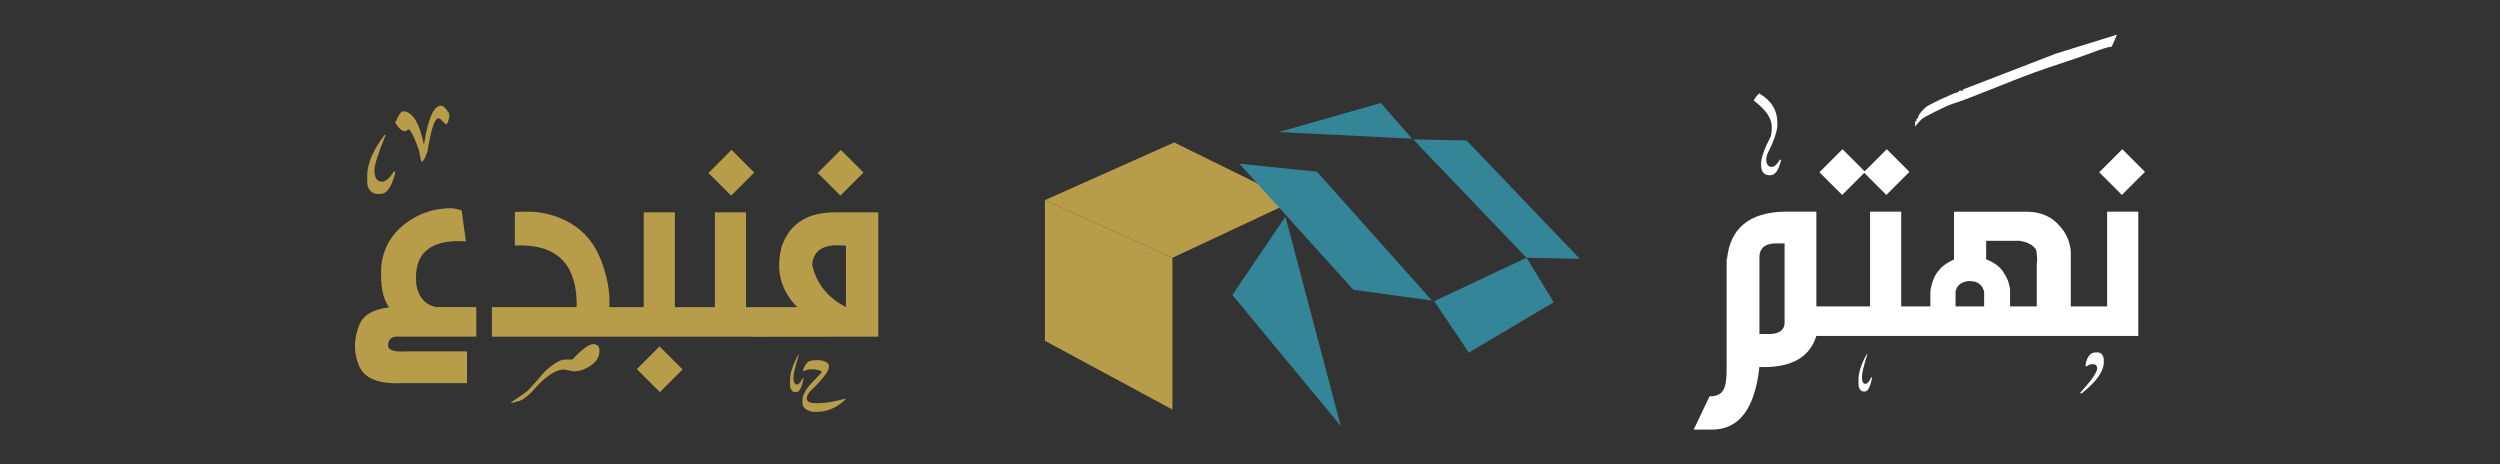 <svg xmlns="http://www.w3.org/2000/svg" id="Layer_1" viewBox="0 0 350 65"><rect x="0" y="0" width="350" height="65" fill="#333333" stroke="none"/><defs><style> .cls-1 { fill: #fff; } .cls-2 { fill: #bf2f85; } .cls-3 { fill: #28454e; } .cls-4 { fill: #348598; } .cls-5 { fill: #b79d4a; } </style></defs><g><polyline class="cls-5" points="181.08 28.16 164.14 36.09 146.29 28.02 164.38 19.94"></polyline><line class="cls-2" x1="164.14" y1="19.94" x2="175.91" y2="25.54"></line><polyline class="cls-5" points="146.29 28.02 146.29 47.71 164.14 57.34 164.14 36.09"></polyline><polyline class="cls-4" points="197.68 19.41 193.32 14.42 179.01 18.49"></polyline><polygon class="cls-4" points="197.84 19.51 213.7 36.08 221.11 36.23 221.13 36.19 205.33 19.67 197.84 19.51"></polygon><line class="cls-3" x1="213.61" y1="36.24" x2="200.8" y2="42.17"></line><polyline class="cls-4" points="179.96 30.33 172.53 41.29 187.71 59.64"></polyline><polygon class="cls-4" points="189.46 40.56 200.47 42.08 184.38 24.04 173.52 22.92 189.46 40.56"></polygon><polyline class="cls-4" points="200.83 42.15 200.81 42.2 205.64 49.36 205.66 49.34 217.52 42.32 213.72 36.07"></polyline></g><g><path class="cls-5" d="M52.92,27.15h.33c.92,0,1.62-1.01,2.09-3.02l-.12-.12h-.08c-.59.95-1.15,1.42-1.67,1.42-.7,0-1.05-.54-1.05-1.62,0-.7.52-2.34,1.57-4.91h-.16c-1.62,2.13-2.42,4.03-2.42,5.7v.83c0,.17.03.4.08.69.27.68.74,1.03,1.42,1.03Z"></path><path class="cls-5" d="M56.65,18.37h.17l.29-.24h.19c.41.47.89,1.51,1.42,3.12.12.92.23,1.38.35,1.38.18,0,.44-.48.78-1.44.5-3.09,1.01-4.64,1.53-4.64l.29.12c.47.49.72.73.78.73.17,0,.32-.36.47-1.09v-.12c0-.13-.02-.23-.06-.3-.4-.72-.78-1.09-1.12-1.09-1.02,0-1.81,1.78-2.37,5.35h-.06v-.06c-.63-3-1.6-4.5-2.89-4.5h-.12c-.23.16-.55.66-.95,1.5v.12c.48.76.91,1.14,1.3,1.14Z"></path><path class="cls-5" d="M112.42,52.92h-.04c-.28.6-.55.91-.8.91-.34,0-.5-.34-.5-1.03,0-.45.25-1.49.76-3.12h-.08c-.78,1.36-1.16,2.56-1.16,3.61v.53c0,.1.01.25.04.43.13.43.36.65.68.65h.16c.44,0,.78-.64,1.01-1.91l-.06-.08Z"></path><path class="cls-5" d="M114.95,56.44h-.35l-.1.06s-.01-.06-.04-.06h-.31c-.8,0-1.2-.22-1.2-.67v-.04c0-.26.14-.55.41-.87,1.8-1.75,2.7-2.92,2.7-3.51s-.58-.93-1.75-.93c-.5.01-.76.05-.76.1-.41,0-.8.43-1.14,1.28,0,.03.01.08.04.16.44-.17.78-.26,1.01-.26.9,0,1.44.13,1.61.39l-.76.83c-1.31,1.22-1.96,2.26-1.96,3.1v.41c0,.6.47,1.01,1.4,1.22h.66c1.45,0,2.77-.58,3.96-1.74l-.04-.1c-1.47.41-2.6.61-3.37.61Z"></path><path class="cls-5" d="M83.09,48.18h-.04c-.62,0-1.59.72-2.91,2.15h-.97c-.76,0-1.76.6-3.01,1.8-1.32,1.57-2.17,2.5-2.56,2.8-1.37.92-2.06,1.4-2.06,1.44v.06c.45-.08.68-.14.68-.2.58,0,1.34-.47,2.27-1.4,1.76-2.07,3.26-3.1,4.52-3.1l1.28.26c.52,0,.98-.09,1.38-.26,1.5-.63,2.25-1.48,2.25-2.55v-.16c0-.51-.28-.8-.83-.85Z"></path><path class="cls-5" d="M58.28,39.75c-.4-4.29,1.92-6.28,6.94-5.96l-.58-4.31c-.53-.22-1.1-.33-1.71-.33-.23,0-.46.01-.71.04-1.84.14-3.53.75-5.09,1.83-2.21,1.54-3.45,3.59-3.74,6.15-.16,2.73.19,4.66,1.05,5.81h.02l-.04.06c-2.24.26-3.63,1.12-4.17,2.57-.37.97-.56,1.91-.56,2.83s.19,1.88.58,2.78c.68,1.62,2.43,2.44,5.24,2.44.3,0,.61,0,.92-.02h8.95v-4.44h-8.57c-1.7.1-2.52-.2-2.48-.91.04-.71.41-1.1,1.09-1.17h11.26v-4.13h-5.66c-1.55-.36-2.47-1.44-2.76-3.24Z"></path><rect class="cls-5" x="90.11" y="49.41" width="4.49" height="4.57" transform="translate(-9.5 80.45) rotate(-45)"></rect><rect class="cls-5" x="100.1" y="21.94" width="4.57" height="4.49" transform="translate(12.89 79.48) rotate(-45)"></rect><path class="cls-5" d="M117,29.73c-3.9-.03-6.42,1.54-7.54,4.72-.91,3.32-.19,6.17,2.16,8.55h-7.18v-13.27h-4.36v13.27h-5.6v-13.27h-4.36v13.27h-4.81c.11-2.09-.28-4.29-1.18-6.61-.9-2.32-2.36-4.06-4.4-5.22-1.82-1.03-3.8-1.54-5.94-1.54-.27,0-.54,0-.81.02-.3,0-.6,0-.9.02v4.7c5.6-.26,8.48,2.33,8.65,7.76v.87h-11.86v4.13h36.2v.02l17.89-.02v-17.4h-5.96ZM118.43,42.99c-2.56-1.32-4.14-3.29-4.72-5.92.16-2.02,1.56-2.91,4.21-2.7h.51v8.61Z"></path><rect class="cls-5" x="115.4" y="21.94" width="4.57" height="4.49" transform="translate(17.37 90.3) rotate(-45)"></rect></g><g><path class="cls-1" d="M273.14,14.61c2.51-.76,7.73-3.03,11.78-4.5,2.46-.89,4.85-1.6,7.39-2.53.94-.35,1.9-.72,2.69-.93.14-.04.27-.07.42-.07.18,0,.22-.03.34-.3l.62-1.43-8.56,2.66-13.01,5.02v.19s-.45-.06-.56,0c-.05.03-.02.09-.05.14-.03.05-.17.08-.31.11-.49.11-3.84,1.68-4.21,1.98-.2.16-.99.88-1.14,1.45-.05.2-.06.22-.11.22h-.13v.37h-.18v.73s.46-.59.93-1.06c.25-.25,3.46-1.85,4.09-2.04Z"></path><path class="cls-1" d="M261.97,52.83c-.28.6-.55.91-.8.91-.34,0-.5-.34-.5-1.03,0-.45.25-1.49.76-3.12h-.08c-.78,1.36-1.16,2.56-1.16,3.61v.53c0,.11.01.25.04.43.13.43.36.65.68.65h.16c.44,0,.78-.64,1.01-1.91l-.06-.08h-.04Z"></path><path class="cls-1" d="M293.66,49.34h-.29c-.72,0-1.19.59-1.4,1.78,0,.12.04.18.12.18.28-.2.5-.3.64-.3h.52c.23.12.35.3.35.53v.06c0,.53-.8,1.67-2.39,3.43v.06l.29-.06c2.02-1.61,3.03-3.05,3.03-4.32v-.41c-.09-.63-.38-.95-.87-.95Z"></path><path class="cls-1" d="M248.05,17.77v.32c0,.21-.05.54-.14.99-.91,1.76-1.36,3.04-1.36,3.83v.14c0,.89.34,1.39,1.03,1.48h.29c.66,0,1.16-.72,1.49-2.17h-.17c-.41.67-.8,1.01-1.14,1.01-.52,0-.78-.38-.78-1.13l.12-.59c.96-1.89,1.44-3.29,1.44-4.18v-.28c0-1.74-.83-3.1-2.5-4.09h-.08c-.23.21-.47.52-.72.93v.06c1.68,1.24,2.52,2.47,2.52,3.69Z"></path><polygon class="cls-1" points="260.99 24.2 264.09 27.29 267.32 24.06 264.15 20.89 261.05 23.99 257.95 20.89 254.72 24.12 257.9 27.29 260.99 24.2"></polygon><rect class="cls-1" x="294.81" y="21.85" width="4.57" height="4.49" transform="translate(69.98 217.13) rotate(-45)"></rect><path class="cls-1" d="M295,42.9h-5.09v-7.7c-.13-1.38-.63-2.55-1.52-3.52-1.13-1.36-2.69-2.04-4.68-2.04h-10.15v6.68c-.98.46-1.65.93-1.99,1.39-.66.65-1.1,1.67-1.32,3.04v2.15h-4.08v-13.27h-4.36v13.27h-7.52v-13.27h-4.51c-4.89.13-7.55,2.33-7.99,6.59h-.06v14.51c.01,3.16-.05,4.75-2.4,4.76l-2.21,4.65h2.58c3.77,0,5.98-2.92,6.62-8.76,4.36.16,7.02-1.29,7.97-4.35h45.07v-17.4h-4.36v13.27ZM249.85,44.93c.07,1.16-.6,1.77-2.01,1.83h-1.52v-10.96c.1-1.07.78-1.65,2.05-1.72h1.47v10.85ZM277.78,42.9h-4v-2.04c.13-.84.69-1.34,1.69-1.5h.43c1,.03,1.62.51,1.88,1.46v2.09ZM285.15,36.9v6h-3.74v-2.35c-.09-.84-.37-1.61-.85-2.31-.47-.83-1.3-1.47-2.5-1.94v-2.59h4.72l.83.2.71.33.32.24c.1.09.18.17.26.26.09.12.15.22.19.33l.09.87.02.48-.04.48Z"></path></g></svg>